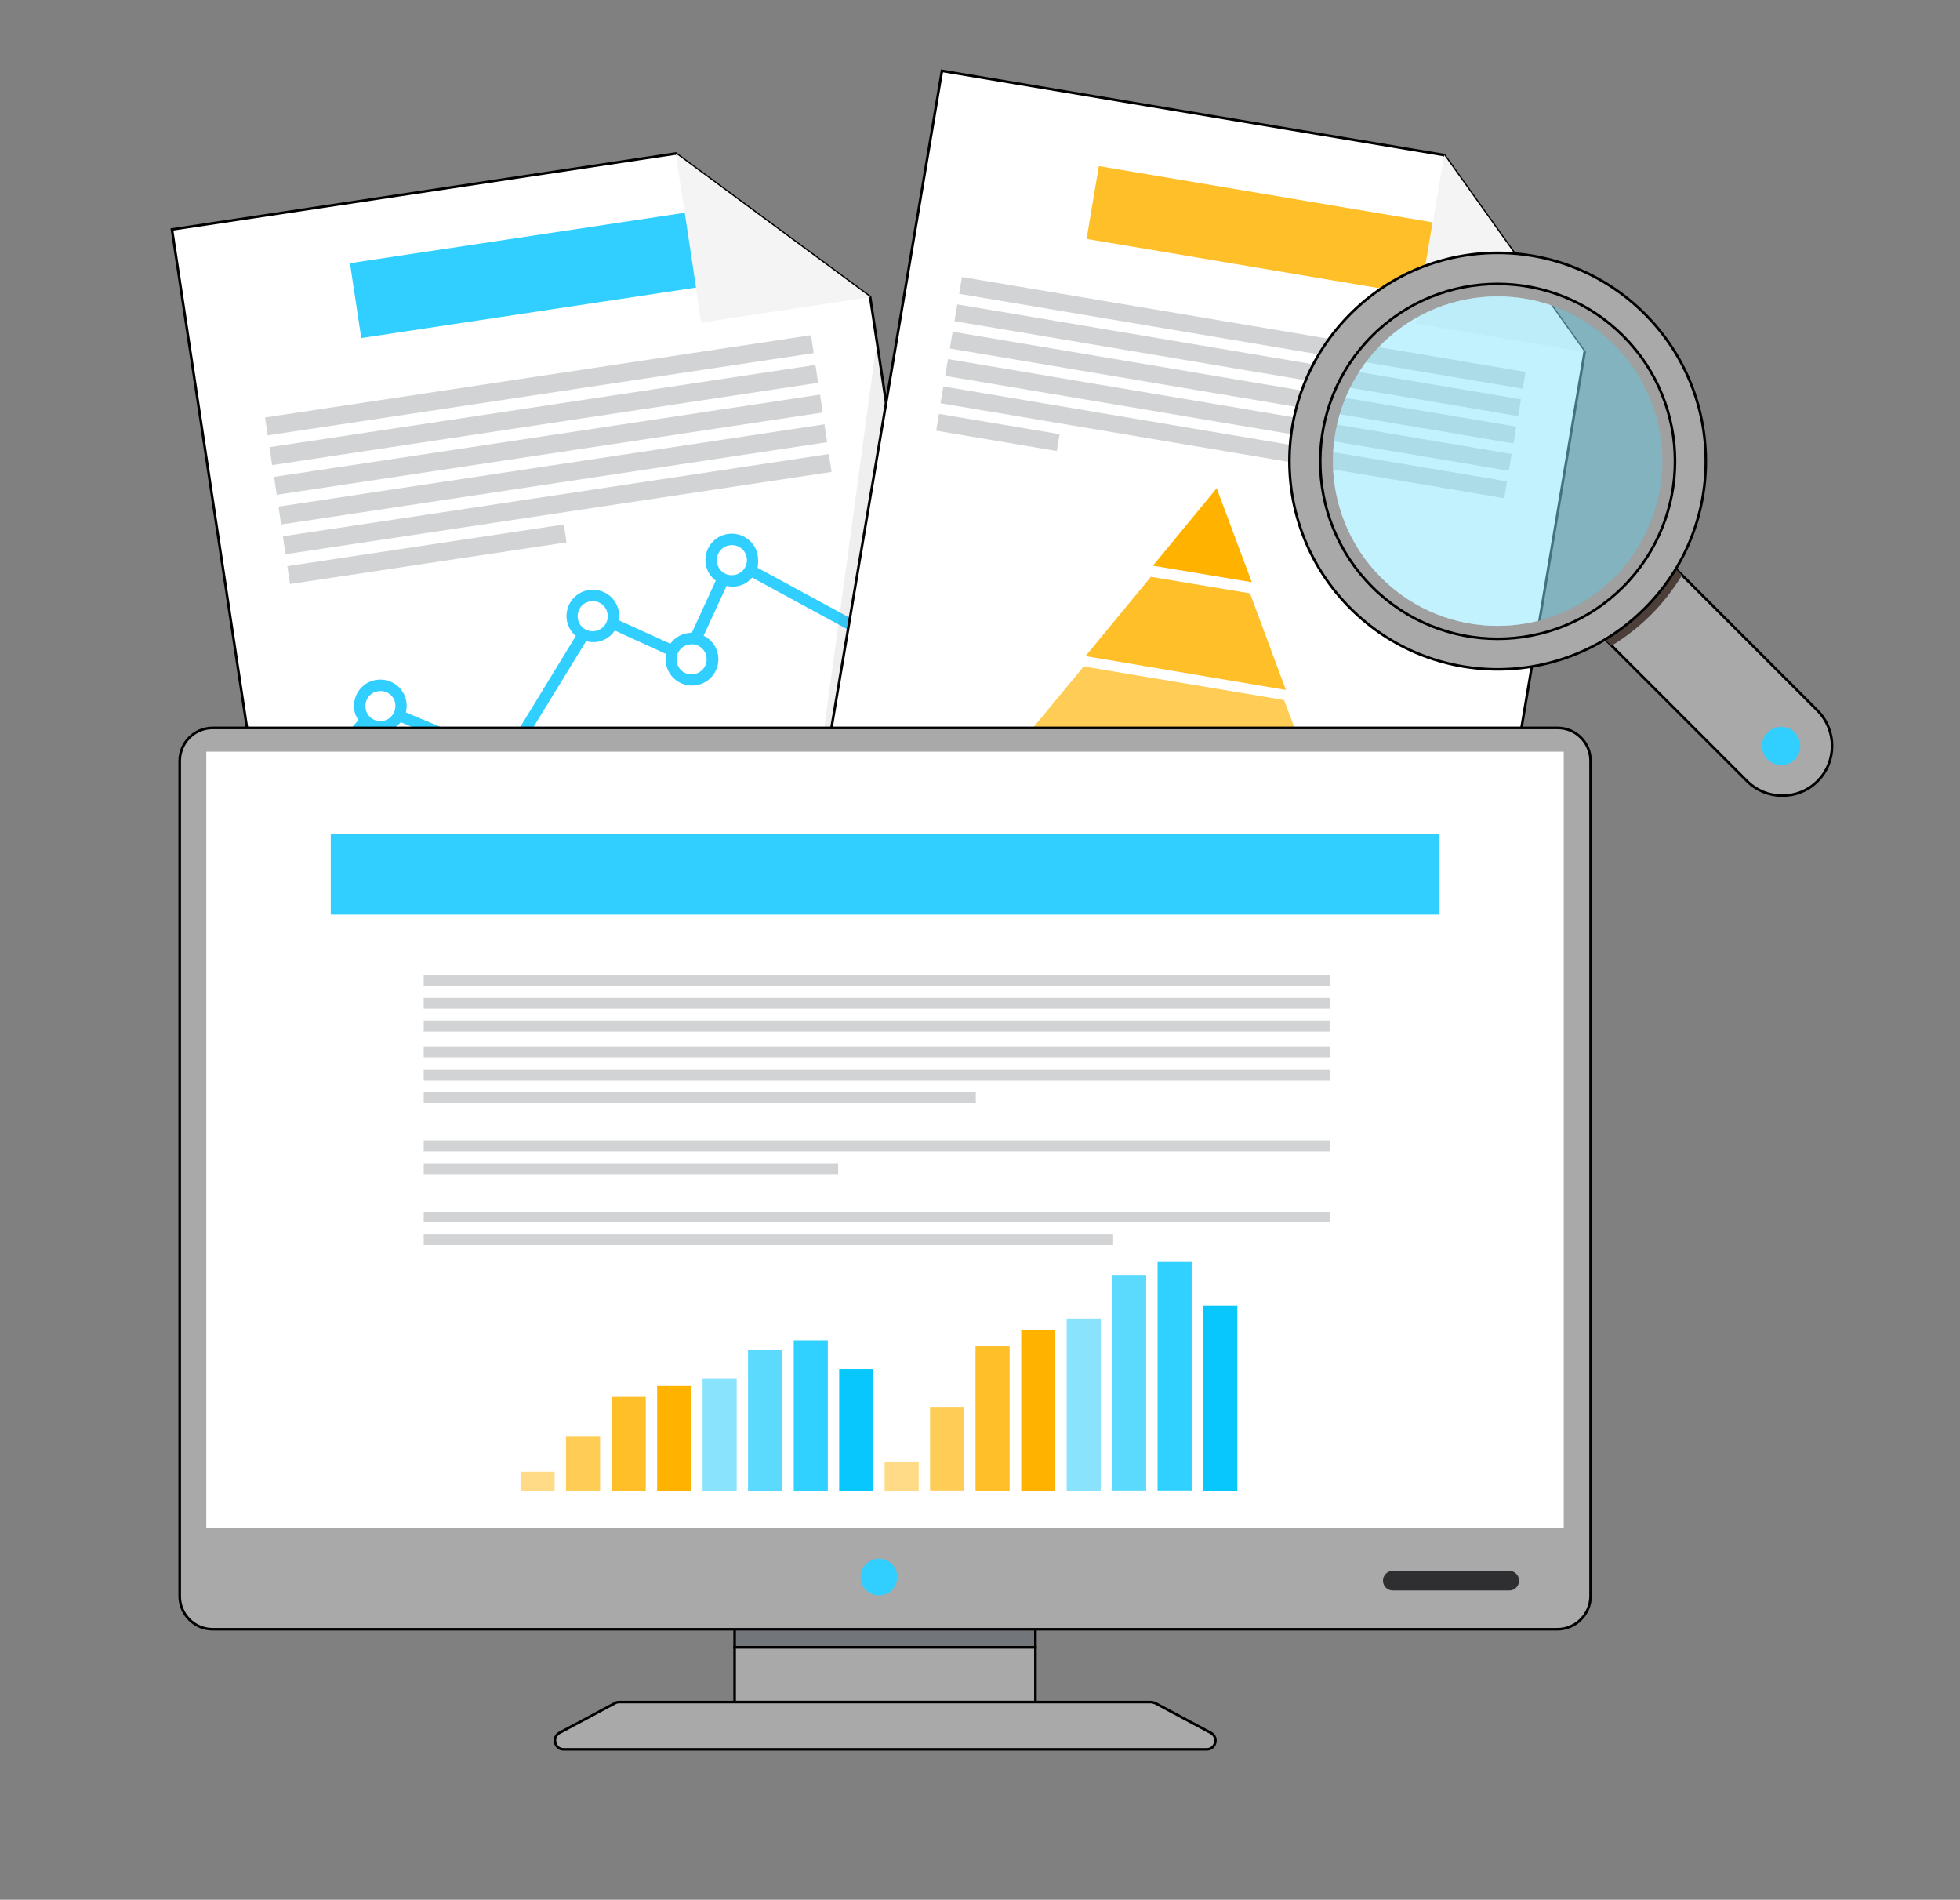 <?xml version="1.0" encoding="utf-8"?>
<svg id="master-artboard" viewBox="0 0 759.072 735.599" version="1.1" xmlns="http://www.w3.org/2000/svg" x="0px" y="0px" style="enable-background:new 0 0 1400 980;" width="759.072px" height="735.599px"><rect x="0" y="0" width="759.072" height="735.599" fill="#808080" stroke="none"/><rect id="ee-background" x="0" y="0" width="759.072" height="735.599" style="fill: white; fill-opacity: 0; pointer-events: none;"/>




<g id="XMLID_2_" transform="matrix(1, 0, 0, 1, -366.601, -142.151)">
	<g id="XMLID_111_">
		<g id="XMLID_5_">
			<path d="M 628.3 201.6 L 433.2 231 L 484.7 573.2 L 745.3 533.9 L 703.6 257.2 Z" id="XMLID_7_" class="st3" style="fill: rgb(255, 255, 255); stroke: rgb(0, 0, 0);"/>
			<path d="M 638.1 267.1 L 703.6 257.2 L 628.3 201.6 Z" id="XMLID_6_" class="st5" style="fill: rgb(244, 244, 244);"/>
		<path d="M 460.871 257.605" style="fill: rgb(255, 255, 255); fill-opacity: 1; stroke: rgb(0, 0, 0); stroke-opacity: 1; stroke-width: 0; paint-order: fill;"/></g>
		<g id="XMLID_33_">
			<g id="XMLID_4_">
				
					<path d="M 496.8 525.5 H 507.6 V 531.5 H 496.8 V 525.5 Z" id="XMLID_2351_" transform="matrix(0.989 -0.149 0.149 0.989 -73.145 80.719)" class="st6" style="fill: rgb(235, 76, 69);"/>
				
					<path d="M 510.2 512.1 H 521 V 529.5 H 510.2 V 512.1 Z" id="XMLID_2350_" transform="matrix(0.989 -0.149 0.149 0.989 -71.843 82.626)" class="st7" style="fill: rgb(249, 139, 56);"/>
				
					<path d="M 523.5 497.5 H 534.3 V 527.4 H 523.5 V 497.5 Z" id="XMLID_2349_" transform="matrix(0.989 -0.149 0.149 0.989 -70.45 84.511)" class="st8" style="fill: rgb(247, 209, 52);"/>
				
					<path d="M 537.4 492 H 548.2 V 525.3 H 537.4 V 492 Z" id="XMLID_2348_" transform="matrix(0.989 -0.149 0.149 0.989 -69.721 86.547)" class="st9" style="fill: rgb(84, 187, 155);"/>
				
					<path d="M 551.5 487.5 H 562.3 V 523.1 H 551.5 V 487.5 Z" id="XMLID_2356_" transform="matrix(0.989 -0.149 0.149 0.989 -69.076 88.604)" class="st10" style="fill: rgb(40, 190, 224);"/>
				
					<path d="M 565 476.4 H 575.8 V 521 H 565 V 476.4 Z" id="XMLID_2355_" transform="matrix(0.989 -0.149 0.149 0.989 -67.942 90.549)" class="st6" style="fill: rgb(235, 76, 69);"/>
				
					<path d="M 579 471.5 H 589.8 V 519 H 579 V 471.5 Z" id="XMLID_2354_" transform="matrix(0.989 -0.149 0.149 0.989 -67.26 92.6)" class="st7" style="fill: rgb(249, 139, 56);"/>
				
					<path d="M 593.9 478.4 H 604.7 V 516.8 H 593.9 V 478.4 Z" id="XMLID_2353_" transform="matrix(0.989 -0.149 0.149 0.989 -67.442 94.846)" class="st8" style="fill: rgb(247, 209, 52);"/>
				
					<path d="M 610.3 505.2 H 621.1 V 514.4 H 610.3 V 505.2 Z" id="XMLID_19_" transform="matrix(0.989 -0.149 0.149 0.989 -69.09 97.426)" class="st6" style="fill: rgb(235, 76, 69);"/>
				
					<path d="M 623.3 485.9 H 634.1 V 512.4 H 623.3 V 485.9 Z" id="XMLID_16_" transform="matrix(0.989 -0.149 0.149 0.989 -67.353 99.231)" class="st7" style="fill: rgb(249, 139, 56);"/>
				
					<path d="M 636.1 464.7 H 646.9 V 510.3 H 636.1 V 464.7 Z" id="XMLID_15_" transform="matrix(0.989 -0.149 0.149 0.989 -65.482 101.011)" class="st8" style="fill: rgb(247, 209, 52);"/>
				
					<path d="M 649.9 457.4 H 660.7 V 508.2 H 649.9 V 457.4 Z" id="XMLID_14_" transform="matrix(0.989 -0.149 0.149 0.989 -64.626 103.02)" class="st9" style="fill: rgb(84, 187, 155);"/>
				
					<path d="M 663.9 451.8 H 674.7 V 506.1 H 663.9 V 451.8 Z" id="XMLID_13_" transform="matrix(0.989 -0.149 0.149 0.989 -63.889 105.053)" class="st10" style="fill: rgb(40, 190, 224);"/>
				
					<path d="M 677.1 436 H 687.9 V 504.1 H 677.1 V 436 Z" id="XMLID_10_" transform="matrix(0.989 -0.149 0.149 0.989 -62.41 106.919)" class="st6" style="fill: rgb(235, 76, 69);"/>
				
					<path d="M 691 429.6 H 701.8 V 502 H 691 V 429.6 Z" id="XMLID_9_" transform="matrix(0.989 -0.149 0.149 0.989 -61.618 108.942)" class="st7" style="fill: rgb(249, 139, 56);"/>
				
					<path d="M 706.2 441.2 H 717 V 499.8 H 706.2 V 441.2 Z" id="XMLID_11_" transform="matrix(0.989 -0.149 0.149 0.989 -62.149 111.271)" class="st8" style="fill: rgb(247, 209, 52);"/>
			</g>
			
				<path d="M 492.8 518.2 H 727 V 521.6 H 492.8 V 518.2 Z" id="XMLID_22_" transform="matrix(0.989 -0.149 0.149 0.989 -70.649 96.678)" class="st11" style="fill: rgb(65, 64, 66);"/>
			<g id="XMLID_26_">
				<g id="XMLID_28_">
					<g id="XMLID_30_">
						<g id="XMLID_31_">
							<path id="XMLID_186_" class="st10" d="M660.1,357.5c-0.8-5.6-6-9.4-11.6-8.6c-5.6,0.8-9.4,6-8.6,11.6c0.4,2.7,1.9,5,3.9,6.5&#10;&#9;&#9;&#9;&#9;&#9;&#9;&#9;&#9;l-9.3,20.2c-0.5,0-1.1,0-1.6,0.1c-2.8,0.4-5.2,2-6.7,4.1l-20-9.1c0.2-1,0.2-2.1,0.1-3.1c-0.8-5.6-6-9.4-11.6-8.6&#10;&#9;&#9;&#9;&#9;&#9;&#9;&#9;&#9;c-5.6,0.8-9.4,6-8.6,11.6c0.4,2.5,1.7,4.7,3.5,6.2l-23.7,38.8c-1.8-0.9-3.9-1.3-6.1-1c-2.8,0.4-5.2,2-6.7,4.1l-29.3-12.3&#10;&#9;&#9;&#9;&#9;&#9;&#9;&#9;&#9;c0.3-1.3,0.4-2.7,0.2-4c-0.8-5.6-6-9.4-11.6-8.6c-5.6,0.8-9.4,6-8.6,11.6c0.2,1.5,0.8,2.8,1.6,4l-21.3,23.7l3.2,2.9&#10;&#9;&#9;&#9;&#9;&#9;&#9;&#9;&#9;l21.2-23.6c2,1.3,4.4,1.9,6.9,1.5c2.6-0.4,4.8-1.8,6.4-3.7l29.6,12.4c-0.2,1.1-0.3,2.3-0.1,3.5c0.8,5.6,6,9.4,11.6,8.6&#10;&#9;&#9;&#9;&#9;&#9;&#9;&#9;&#9;c5.6-0.8,9.4-6,8.6-11.6c-0.3-1.8-1-3.4-2.1-4.8l24.2-39.5c1.3,0.4,2.8,0.5,4.2,0.3c2.9-0.4,5.4-2.1,6.9-4.4l19.9,9.1&#10;&#9;&#9;&#9;&#9;&#9;&#9;&#9;&#9;c-0.2,1.1-0.3,2.3-0.1,3.5c0.8,5.6,6,9.4,11.6,8.6c5.6-0.8,9.4-6,8.6-11.6c-0.5-3.4-2.7-6.2-5.6-7.6l8.9-19.3&#10;&#9;&#9;&#9;&#9;&#9;&#9;&#9;&#9;c1.2,0.3,2.5,0.4,3.8,0.2c2.5-0.4,4.6-1.6,6.1-3.4l44.6,24.2l2.1-3.8l-44.6-24.2C660.2,360.5,660.3,359,660.1,357.5z&#10;&#9;&#9;&#9;&#9;&#9;&#9;&#9;&#9; M514.8,421.3c-3.2,0.5-6.2-1.7-6.6-4.9c-0.5-3.2,1.7-6.2,4.9-6.6c3.2-0.5,6.2,1.7,6.6,4.9&#10;&#9;&#9;&#9;&#9;&#9;&#9;&#9;&#9;C520.1,417.9,517.9,420.9,514.8,421.3z M562.2,442.1c-3.2,0.5-6.2-1.7-6.6-4.9c-0.5-3.2,1.7-6.2,4.9-6.6&#10;&#9;&#9;&#9;&#9;&#9;&#9;&#9;&#9;c3.2-0.5,6.2,1.7,6.6,4.9C567.6,438.6,565.4,441.6,562.2,442.1z M597,386.5c-3.2,0.5-6.2-1.7-6.6-4.9&#10;&#9;&#9;&#9;&#9;&#9;&#9;&#9;&#9;c-0.5-3.2,1.7-6.2,4.9-6.6c3.2-0.5,6.2,1.7,6.6,4.9C602.4,383,600.2,386,597,386.5z M635.3,403.2c-3.2,0.5-6.2-1.7-6.6-4.9&#10;&#9;&#9;&#9;&#9;&#9;&#9;&#9;&#9;c-0.5-3.2,1.7-6.2,4.9-6.6c3.2-0.5,6.2,1.7,6.6,4.9C640.7,399.7,638.5,402.7,635.3,403.2z M650.9,364.8&#10;&#9;&#9;&#9;&#9;&#9;&#9;&#9;&#9;c-3.2,0.5-6.2-1.7-6.6-4.9c-0.5-3.2,1.7-6.2,4.9-6.6c3.2-0.5,6.2,1.7,6.6,4.9C656.3,361.3,654.1,364.3,650.9,364.8z" style="fill: rgb(48, 207, 255);"/>
						</g>
					</g>
				</g>
				<path d="M 706.6 388 A 3.3 3.3 0 0 1 703.3 391.3 A 3.3 3.3 0 0 1 700 388 A 3.3 3.3 0 0 1 703.3 384.7 A 3.3 3.3 0 0 1 706.6 388 Z" id="XMLID_23_" class="st10" style="fill: rgb(40, 190, 224);"/>
				<path d="M 489.3 446 A 3.3 3.3 0 0 1 486 449.3 A 3.3 3.3 0 0 1 482.7 446 A 3.3 3.3 0 0 1 486 442.7 A 3.3 3.3 0 0 1 489.3 446 Z" id="XMLID_27_" class="st10" style="fill: rgb(40, 190, 224);"/>
			</g>
			
				<path d="M 503.5 234.1 H 634.6 V 263.4 H 503.5 V 234.1 Z" id="XMLID_32_" transform="matrix(0.989 -0.149 0.149 0.989 -30.702 87.564)" class="st10" style="fill: rgb(48, 207, 255);"/>
			
				<path d="M 468.5 287.8 H 682.3 V 294.8 H 468.5 V 287.8 Z" id="XMLID_34_" transform="matrix(0.989 -0.149 0.149 0.989 -36.982 88.979)" class="st12" style="fill: rgb(209, 211, 212);"/>
			
				<path d="M 470.2 299.3 H 684 V 306.3 H 470.2 V 299.3 Z" id="XMLID_35_" transform="matrix(0.989 -0.149 0.149 0.989 -38.675 89.366)" class="st12" style="fill: rgb(209, 211, 212);"/>
			
				<path d="M 472 310.8 H 685.8 V 317.8 H 472 V 310.8 Z" id="XMLID_36_" transform="matrix(0.989 -0.149 0.149 0.989 -40.369 89.752)" class="st12" style="fill: rgb(209, 211, 212);"/>
			
				<path d="M 473.7 322.3 H 687.5 V 329.3 H 473.7 V 322.3 Z" id="XMLID_55_" transform="matrix(0.989 -0.149 0.149 0.989 -42.062 90.138)" class="st12" style="fill: rgb(209, 211, 212);"/>
			
				<path d="M 475.4 333.8 H 689.2 V 340.8 H 475.4 V 333.8 Z" id="XMLID_74_" transform="matrix(0.989 -0.149 0.149 0.989 -43.755 90.525)" class="st12" style="fill: rgb(209, 211, 212);"/>
			
				<path d="M 477.7 353.2 H 586 V 360.2 H 477.7 V 353.2 Z" id="XMLID_98_" transform="matrix(0.989 -0.149 0.149 0.989 -47.202 83.225)" class="st12" style="fill: rgb(209, 211, 212);"/>
		</g>
	</g>
	<g id="XMLID_183_">
		<g id="XMLID_119_">
			<path d="M 925.9 202.2 L 731.4 169.6 L 674 510.8 L 933.9 554.5 L 980.3 278.5 Z" id="XMLID_176_" class="st3" style="fill: rgb(255, 255, 255); stroke: rgb(0, 0, 0);"/>
			<path d="M 915 267.5 L 980.3 278.5 L 925.9 202.2 Z" id="XMLID_129_" class="st5" style="fill: rgb(244, 244, 244);"/>
		</g>
		<g id="XMLID_3_">
			<g id="XMLID_46_">
				<path d="M 734.9 465.6 L 891.1 491.8 L 877.2 454.5 L 760.3 434.8 Z" id="XMLID_51_" class="st9" style="fill: rgb(84, 187, 155);"/>
				<path d="M 708.9 500.2 L 904.4 533.1 L 890.5 495.7 L 734.2 469.5 Z" id="XMLID_50_" class="st10" style="fill: rgb(40, 190, 224);"/>
				<path d="M 850.7 371.9 L 812.3 365.5 L 787 396.2 L 864.6 409.3 Z" id="XMLID_49_" class="st7" style="fill: rgb(255, 191, 41);"/>
				<path d="M 786.3 400.2 L 760.9 430.9 L 877.9 450.6 L 863.9 413.2 Z" id="XMLID_48_" class="st8" style="fill: rgb(255, 204, 85);"/>
				<path d="M 837.8 331.2 L 813.1 361.2 L 851.4 367.6 Z" id="XMLID_47_" class="st6" style="fill: rgb(255, 179, 0);"/>
			</g>
		</g>
		
			<path d="M 789.1 216.9 H 920.2 V 245.5 H 789.1 V 216.9 Z" id="XMLID_52_" transform="matrix(0.986 0.166 -0.166 0.986 50.112 -138.383)" class="st6" style="fill: rgb(255, 191, 41);"/>
		
			<path d="M 737.3 267.5 H 958.7 V 274.1 H 737.3 V 267.5 Z" id="XMLID_1227_" transform="matrix(0.986 0.166 -0.166 0.986 56.572 -136.737)" class="st12" style="fill: rgb(209, 211, 212);"/>
		
			<path d="M 735.5 278.1 H 956.9 V 284.7 H 735.5 V 278.1 Z" id="XMLID_1228_" transform="matrix(0.986 0.166 -0.166 0.986 58.305 -136.294)" class="st12" style="fill: rgb(209, 211, 212);"/>
		
			<path d="M 733.7 288.7 H 955.1 V 295.3 H 733.7 V 288.7 Z" id="XMLID_1229_" transform="matrix(0.986 0.166 -0.166 0.986 60.039 -135.852)" class="st12" style="fill: rgb(209, 211, 212);"/>
		
			<path d="M 731.9 299.3 H 953.3 V 305.9 H 731.9 V 299.3 Z" id="XMLID_1234_" transform="matrix(0.986 0.166 -0.166 0.986 61.773 -135.41)" class="st12" style="fill: rgb(209, 211, 212);"/>
		
			<path d="M 730.1 309.9 H 951.5 V 316.5 H 730.1 V 309.9 Z" id="XMLID_1239_" transform="matrix(0.986 0.166 -0.166 0.986 63.507 -134.968)" class="st12" style="fill: rgb(209, 211, 212);"/>
		
			<path d="M 729.6 306.1 H 777 V 312.7 H 729.6 V 306.1 Z" id="XMLID_1245_" transform="matrix(0.986 0.166 -0.166 0.986 61.669 -120.518)" class="st12" style="fill: rgb(209, 211, 212);"/>
	</g>
	<path d="M 706.2 274.3 L 674 510.8 L 709.8 298.1 Z" id="XMLID_17_" class="st13" style="opacity: 0.1; fill: rgb(96, 96, 96);"/>
	<path d="M 674 510.8 L 745.3 533.9 L 743.6 522.5 Z" id="XMLID_25_" class="st13" style="opacity: 0.1; fill: rgb(96, 96, 96);"/>
</g>
<g id="XMLID_44_" transform="matrix(1, 0, 0, 1, -366.601, -142.151)">
	<g id="XMLID_63_">
		<g id="XMLID_127_">
			<path d="M 651.1 730.3 H 767.6 V 780 H 651.1 V 730.3 Z" id="XMLID_131_" class="st14" style="fill: rgb(114, 117, 122); stroke: rgb(0, 0, 0);"/>
			<path d="M 651.1 780 H 767.6 V 801.2 H 651.1 V 780 Z" id="XMLID_132_" class="st15" style="fill: rgb(169, 169, 170); stroke: rgb(0, 0, 0);"/>
		</g>
		<path id="XMLID_66_" class="st11" d="M812.3,801.2H606.4c-0.6,0-1.1,0.1-1.6,0.4l-21.5,11.5c-3.1,1.7-1.9,6.4,1.6,6.4h249&#10;&#9;&#9;&#9;c3.6,0,4.7-4.8,1.6-6.4l-21.5-11.5C813.4,801.4,812.9,801.2,812.3,801.2z" style="fill: rgb(169, 169, 170); stroke: rgb(0, 0, 0);"/>
		<path id="XMLID_65_" class="st11" d="M969.7,773H449c-7.1,0-12.8-5.7-12.8-12.8V436.8c0-7.1,5.7-12.8,12.8-12.8h520.8&#10;&#9;&#9;&#9;c7.1,0,12.8,5.7,12.8,12.8v323.5C982.5,767.3,976.8,773,969.7,773z" style="fill: rgb(169, 169, 170); stroke: rgb(0, 0, 0);"/>
		<path d="M 446.5 433.2 H 972.2 V 733.8 H 446.5 V 433.2 Z" id="XMLID_64_" class="st3" style="fill: rgb(255, 255, 255);"/>
		<path id="XMLID_79_" class="st16" d="M951.1,758H906c-2.1,0-3.8-1.7-3.8-3.8l0,0c0-2.1,1.7-3.8,3.8-3.8h45.1&#10;&#9;&#9;&#9;c2.1,0,3.8,1.7,3.8,3.8l0,0C954.9,756.3,953.2,758,951.1,758z" style="fill: rgb(47, 47, 49);"/>
	</g>
	<g id="XMLID_2339_">
		<path d="M 530.7 519.8 H 881.6 V 524 H 530.7 V 519.8 Z" id="XMLID_2322_" class="st12" style="fill: rgb(209, 211, 212);"/>
		<path d="M 530.7 528.6 H 881.6 V 532.8 H 530.7 V 528.6 Z" id="XMLID_2321_" class="st12" style="fill: rgb(209, 211, 212);"/>
		<path d="M 530.7 537.4 H 881.6 V 541.6 H 530.7 V 537.4 Z" id="XMLID_2320_" class="st12" style="fill: rgb(209, 211, 212);"/>
		<path d="M 530.7 547.4 H 881.6 V 551.6 H 530.7 V 547.4 Z" id="XMLID_2325_" class="st12" style="fill: rgb(209, 211, 212);"/>
		<path d="M 530.7 556.2 H 881.6 V 560.4 H 530.7 V 556.2 Z" id="XMLID_2324_" class="st12" style="fill: rgb(209, 211, 212);"/>
		<path d="M 530.7 565 H 744.5 V 569.2 H 530.7 V 565 Z" id="XMLID_2323_" class="st12" style="fill: rgb(209, 211, 212);"/>
		<path d="M 530.7 583.8 H 881.6 V 588 H 530.7 V 583.8 Z" id="XMLID_2327_" class="st12" style="fill: rgb(209, 211, 212);"/>
		<path d="M 530.7 592.6 H 691.2 V 596.8 H 530.7 V 592.6 Z" id="XMLID_2326_" class="st12" style="fill: rgb(209, 211, 212);"/>
		<path d="M 530.7 611.3 H 881.6 V 615.5 H 530.7 V 611.3 Z" id="XMLID_2329_" class="st12" style="fill: rgb(209, 211, 212);"/>
		<path d="M 530.7 620.1 H 797.7 V 624.3 H 530.7 V 620.1 Z" id="XMLID_2328_" class="st12" style="fill: rgb(209, 211, 212);"/>
	</g>
	<path d="M 494.7 465.2 H 924.1 V 496.3 H 494.7 V 465.2 Z" id="XMLID_2305_" class="st8" style="fill: rgb(48, 207, 255);"/>
	<path d="M 714.1 752.8 A 7.1 7.1 0 0 1 707 759.9 A 7.1 7.1 0 0 1 699.9 752.8 A 7.1 7.1 0 0 1 707 745.7 A 7.1 7.1 0 0 1 714.1 752.8 Z" id="XMLID_61_" class="st10" style="fill: rgb(48, 207, 255);"/>
</g>
<g id="XMLID_60_" transform="matrix(1, 0, 0, 1, -366.601, -142.151)">
	<path d="M 568.2 712 H 581.4 V 719.4 H 568.2 V 712 Z" id="XMLID_108_" class="st6" style="fill: rgb(255, 219, 135);"/>
	<path d="M 585.8 698.2 H 599 V 719.5 H 585.8 V 698.2 Z" id="XMLID_105_" class="st7" style="fill: rgb(255, 204, 85);"/>
	<path d="M 603.5 682.8 H 616.7 V 719.5 H 603.5 V 682.8 Z" id="XMLID_104_" class="st8" style="fill: rgb(255, 191, 41);"/>
	<path d="M 621.1 678.6 H 634.3 V 719.4 H 621.1 V 678.6 Z" id="XMLID_103_" class="st9" style="fill: rgb(255, 179, 0);"/>
	<path d="M 638.7 675.8 H 651.9 V 719.5 H 638.7 V 675.8 Z" id="XMLID_99_" class="st10" style="fill: rgb(137, 227, 253);"/>
	<path d="M 656.3 664.7 H 669.5 V 719.4 H 656.3 V 664.7 Z" id="XMLID_97_" class="st6" style="fill: rgb(91, 218, 254);"/>
	<path d="M 674 661.2 H 687.2 V 719.4 H 674 V 661.2 Z" id="XMLID_78_" class="st7" style="fill: rgb(48, 209, 254);"/>
	<path d="M 691.6 672.3 H 704.8 V 719.4 H 691.6 V 672.3 Z" id="XMLID_76_" class="st8" style="fill: rgb(8, 199, 253);"/>
	<path d="M 709.2 708.1 H 722.4 V 719.4 H 709.2 V 708.1 Z" id="XMLID_75_" class="st6" style="fill: rgb(255, 219, 135);"/>
	<path d="M 726.8 686.9 H 740 V 719.3 H 726.8 V 686.9 Z" id="XMLID_73_" class="st7" style="fill: rgb(255, 204, 85);"/>
	<path d="M 744.4 663.5 H 757.6 V 719.4 H 744.4 V 663.5 Z" id="XMLID_72_" class="st8" style="fill: rgb(255, 191, 41);"/>
	<path d="M 762.1 657.1 H 775.3 V 719.4 H 762.1 V 657.1 Z" id="XMLID_71_" class="st9" style="fill: rgb(255, 179, 0);"/>
	<path d="M 779.7 652.8 H 792.9 V 719.4 H 779.7 V 652.8 Z" id="XMLID_70_" class="st10" style="fill: rgb(137, 227, 253);"/>
	<path d="M 797.3 635.9 H 810.5 V 719.3 H 797.3 V 635.9 Z" id="XMLID_69_" class="st6" style="fill: rgb(91, 218, 254);"/>
	<path d="M 814.9 630.6 H 828.1 V 719.3 H 814.9 V 630.6 Z" id="XMLID_68_" class="st7" style="fill: rgb(48, 209, 254);"/>
	<path d="M 832.6 647.6 H 845.8 V 719.4 H 832.6 V 647.6 Z" id="XMLID_62_" class="st8" style="fill: rgb(8, 199, 253);"/>
<path d="M 538.18 634.956" style="fill: rgb(255, 204, 85); fill-opacity: 1; stroke: rgb(0, 0, 0); stroke-opacity: 1; stroke-width: 0; paint-order: fill;"/></g>
<g id="XMLID_43_" transform="matrix(1, 0, 0, 1, -366.601, -142.151)">
	<path id="XMLID_115_" class="st17" d="M1070.5,444.6L1070.5,444.6c-7.5,7.5-19.7,7.5-27.3,0l-58.8-58.8l27.3-27.3l58.8,58.8&#10;&#9;&#9;C1078,424.9,1078,437.1,1070.5,444.6z" style="fill: rgb(169, 169, 170); stroke: rgb(0, 0, 0);"/>
	<g id="XMLID_116_">
		<g id="XMLID_113_">
			<path id="XMLID_137_" class="st18" d="M1018,364.9l-6.3-6.3l-27.3,27.3l6.3,6.3c5.4-3.3,10.6-7.3,15.3-12&#10;&#9;&#9;&#9;&#9;S1014.7,370.3,1018,364.9z" style="fill: rgb(76, 63, 57);"/>
		</g>
		<path id="XMLID_124_" class="st19" d="M995.2,272.1c-26.8-26.8-70.4-26.8-97.2,0c-26.8,26.8-26.8,70.4,0,97.2s70.4,26.8,97.2,0&#10;&#9;&#9;&#9;S1022,299,995.2,272.1z M991.7,365.8c-24.9,24.9-65.3,24.9-90.2,0c-24.9-24.9-24.9-65.3,0-90.2c24.9-24.9,65.3-24.9,90.2,0&#10;&#9;&#9;&#9;C1016.6,300.6,1016.6,340.9,991.7,365.8z" style="fill: rgb(160, 160, 160);"/>
		<path d="M 1010.4 320.7 A 63.8 63.8 0 0 1 946.6 384.5 A 63.8 63.8 0 0 1 882.8 320.7 A 63.8 63.8 0 0 1 946.6 256.9 A 63.8 63.8 0 0 1 1010.4 320.7 Z" id="XMLID_125_" class="st20" style="opacity: 0.5; fill: rgb(134, 230, 252);"/>
		<path id="XMLID_121_" class="st21" d="M1003.6,263.7c-31.5-31.5-82.5-31.5-114,0s-31.5,82.5,0,114c31.5,31.5,82.5,31.5,114,0&#10;&#9;&#9;&#9;C1035.1,346.3,1035.1,295.2,1003.6,263.7z M995.2,369.4c-26.8,26.8-70.4,26.8-97.2,0s-26.8-70.4,0-97.2&#10;&#9;&#9;&#9;c26.8-26.8,70.4-26.8,97.2,0C1022,299,1022,342.5,995.2,369.4z" style="fill: rgb(169, 169, 170); stroke: rgb(0, 0, 0);"/>
	<path d="M 871.204 331.255" style="fill: rgb(169, 169, 170); fill-opacity: 1; stroke: rgb(0, 0, 0); stroke-opacity: 1; stroke-width: 0; paint-order: fill;"/></g>
	<path d="M 1063.8 431 A 7.4 7.4 0 0 1 1056.4 438.4 A 7.4 7.4 0 0 1 1049 431 A 7.4 7.4 0 0 1 1056.4 423.6 A 7.4 7.4 0 0 1 1063.8 431 Z" id="XMLID_112_" class="st0" style="fill: rgb(48, 207, 255);"/>
<path d="M 998.501 519.574" style="fill: rgb(169, 169, 170); fill-opacity: 1; stroke: rgb(0, 0, 0); stroke-opacity: 1; stroke-width: 0; paint-order: fill;"/></g>
</svg>